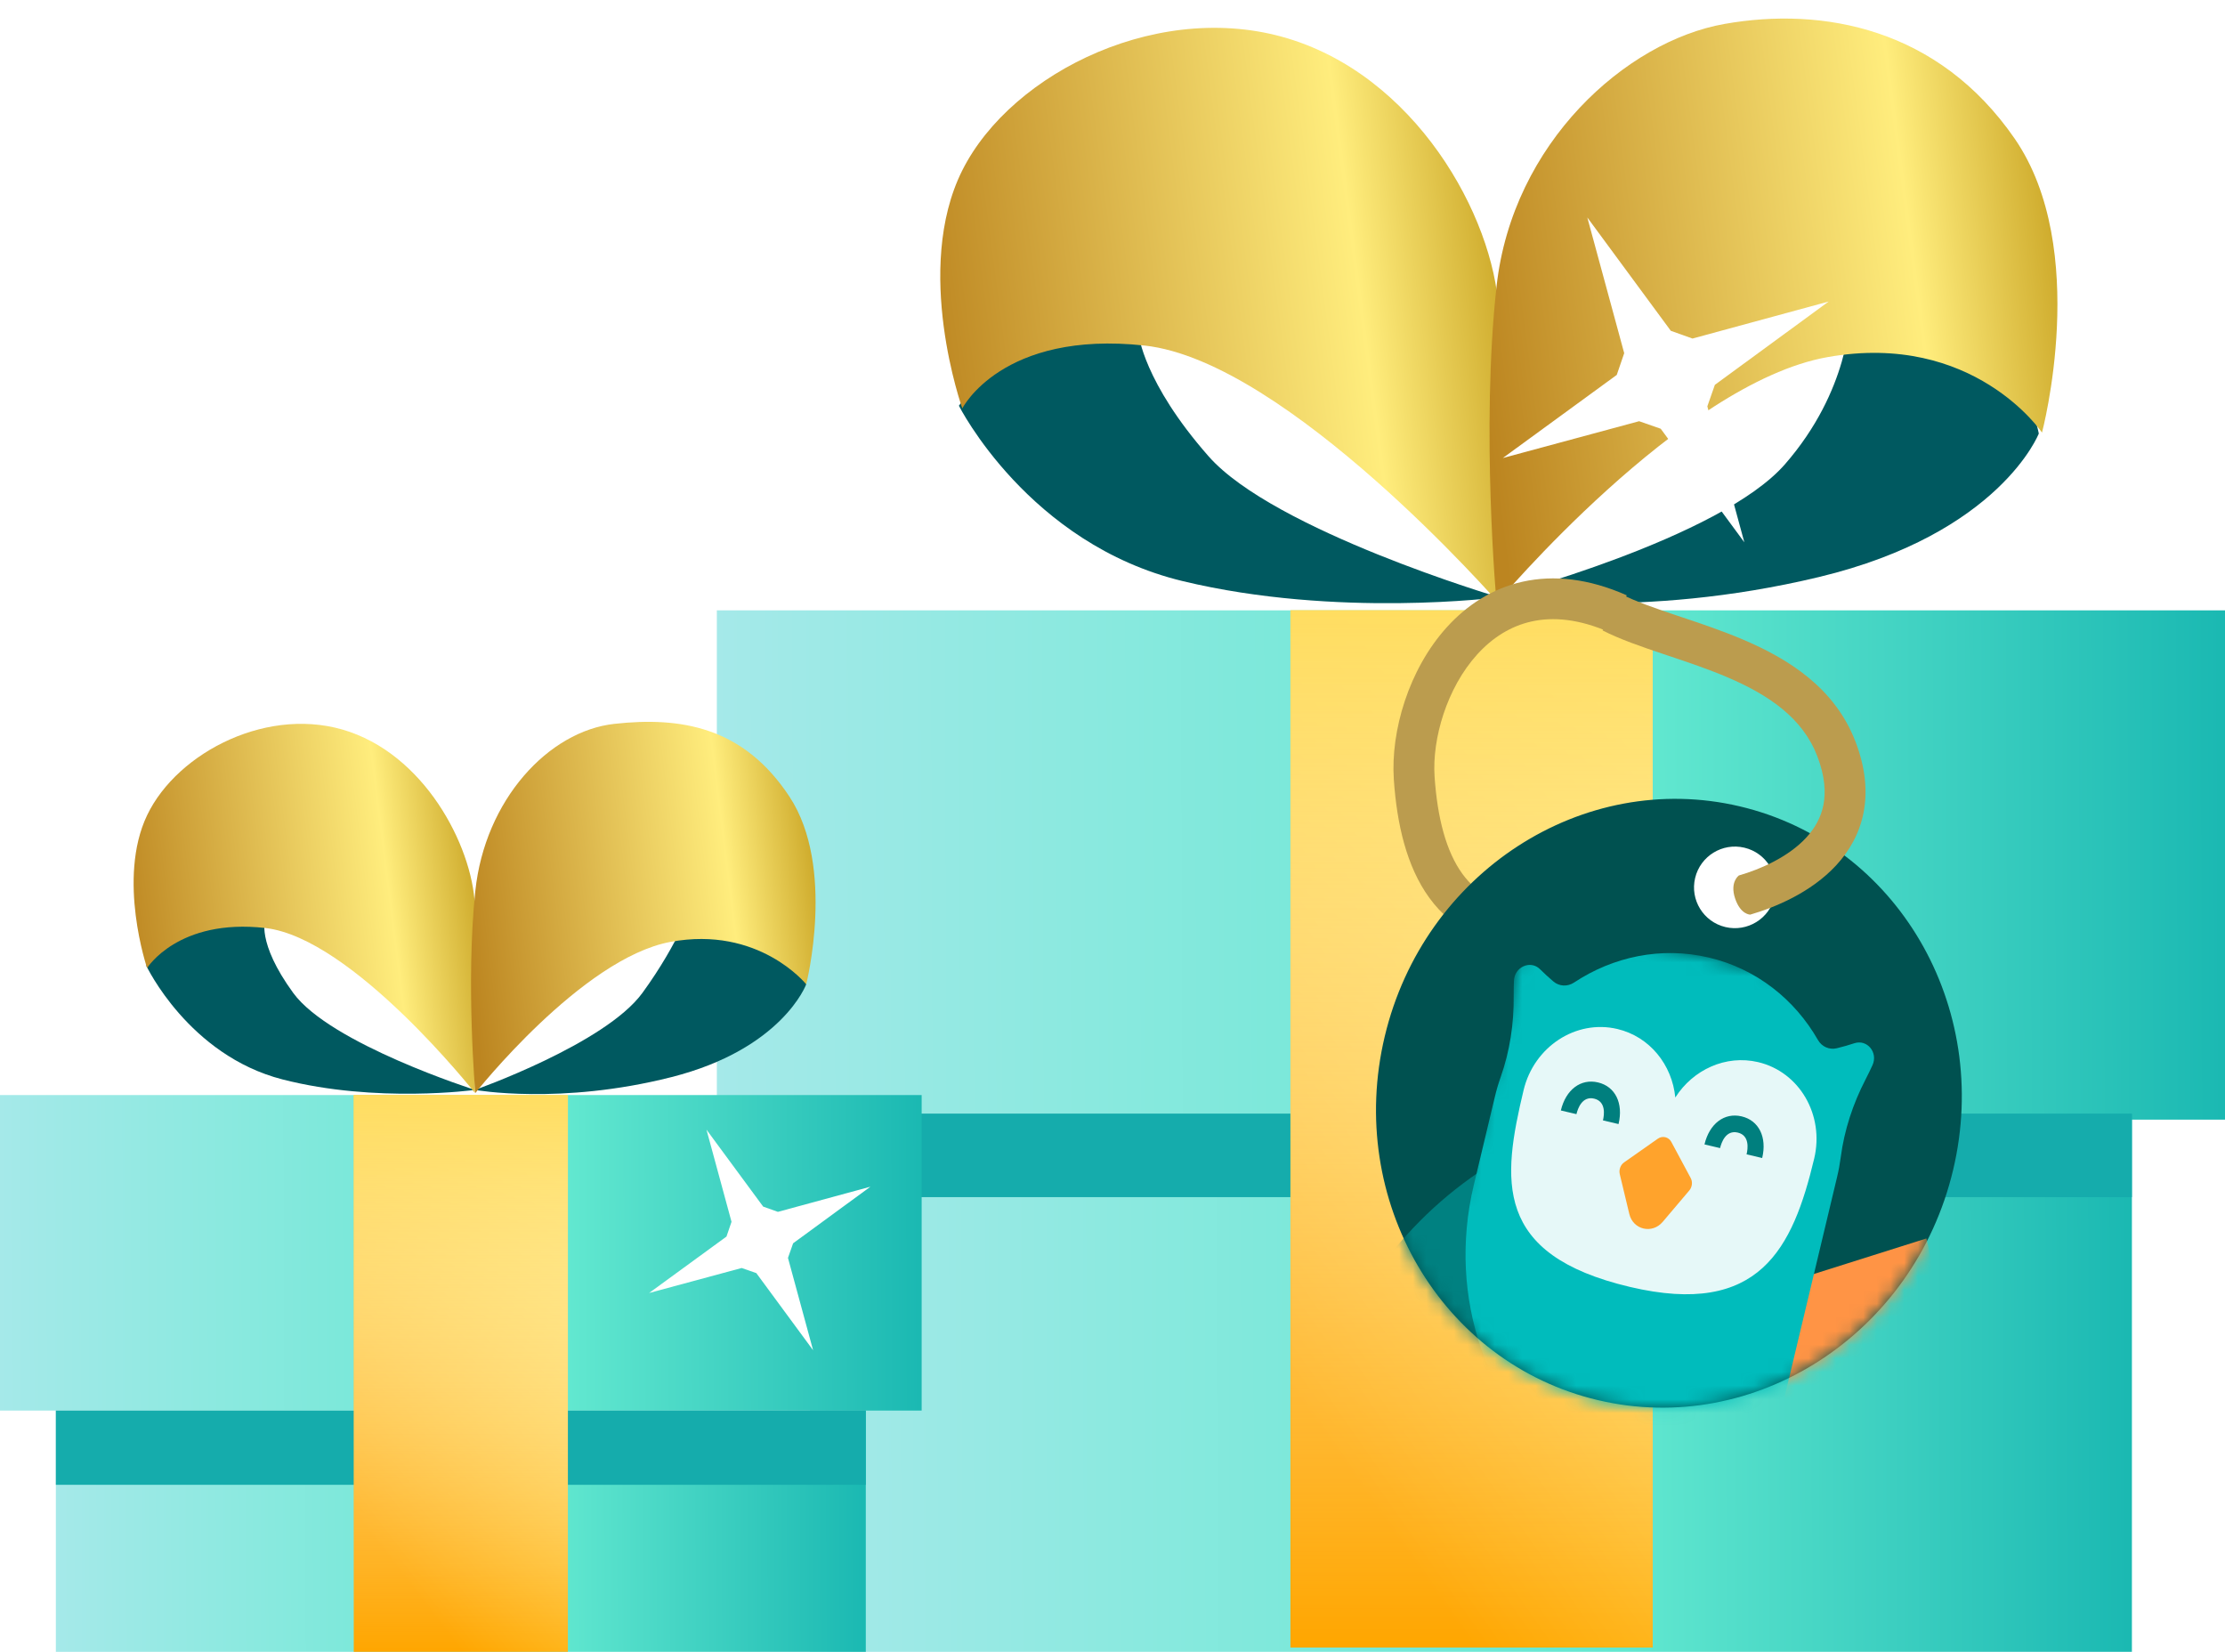 <svg width="163" height="121" viewBox="0 0 163 121" fill="none" xmlns="http://www.w3.org/2000/svg">
<g clip-path="url(#clip0)">
<path fill-rule="evenodd" clip-rule="evenodd" d="M70.247 29.719C70.247 29.719 75.337 39.846 86.645 42.568C97.954 45.291 109.804 43.752 109.804 43.752C109.804 43.752 93.327 38.865 88.541 33.427C83.755 27.99 83.413 24.472 83.413 24.472C83.413 24.472 78.123 24.693 75.296 25.74C72.468 26.787 70.247 29.719 70.247 29.719Z" fill="#005960"/>
<rect x="52.515" y="44.709" width="110.583" height="37.306" fill="url(#paint0_linear)"/>
<rect x="59.335" y="81.573" width="96.845" height="39.427" fill="url(#paint1_linear)"/>
<rect x="59.335" y="81.573" width="96.845" height="6.118" fill="#15ACAC"/>
<rect x="94.536" y="44.709" width="26.54" height="75.975" fill="url(#paint2_linear)"/>
<rect x="94.536" y="44.709" width="26.54" height="75.975" fill="url(#paint3_linear)"/>
<path fill-rule="evenodd" clip-rule="evenodd" d="M149.359 31.759C149.359 31.759 146.514 39.086 133.254 42.268C119.994 45.45 109.803 43.712 109.803 43.712C109.803 43.712 126.015 39.455 130.763 34.008C135.512 28.56 135.512 23.113 135.512 23.113C135.512 23.113 141.541 23.175 144.856 24.399C148.171 25.623 149.359 31.759 149.359 31.759Z" fill="#005960"/>
<path fill-rule="evenodd" clip-rule="evenodd" d="M70.498 29.916C70.498 29.916 66.863 19.724 70.498 12.476C74.134 5.228 85.266 -0.208 94.808 2.963C104.351 6.134 109.803 16.78 109.803 23.348C109.803 29.916 109.803 44.185 109.803 44.185C109.803 44.185 94.3 26.444 83.849 25.312C73.398 24.179 70.498 29.916 70.498 29.916Z" fill="url(#paint4_linear)"/>
<path fill-rule="evenodd" clip-rule="evenodd" d="M149.593 31.687C149.593 31.687 153.175 18.241 147.587 10.148C142 2.055 133.545 0.477 126.329 1.754C119.113 3.031 110.803 10.48 109.638 20.953C108.474 31.427 109.638 44.185 109.638 44.185C109.638 44.185 123.165 28.064 133.875 26.16C144.584 24.256 149.593 31.687 149.593 31.687Z" fill="url(#paint5_linear)"/>
<path fill-rule="evenodd" clip-rule="evenodd" d="M10.714 70.736C10.714 70.736 13.812 77.303 20.696 79.069C27.579 80.834 34.792 79.837 34.792 79.837C34.792 79.837 24.212 76.475 21.483 72.736C18.755 68.997 19.437 67.298 19.437 67.298C19.437 67.298 15.508 67.477 13.787 68.156C12.066 68.835 10.714 70.736 10.714 70.736Z" fill="#005960"/>
<rect y="80.214" width="67.519" height="23.112" fill="url(#paint6_linear)"/>
<rect x="4.092" y="103.326" width="59.335" height="17.674" fill="url(#paint7_linear)"/>
<rect x="4.092" y="103.326" width="59.335" height="5.438" fill="#15ACAC"/>
<rect x="25.916" y="80.214" width="15.686" height="40.786" fill="url(#paint8_linear)"/>
<rect x="25.916" y="80.214" width="15.686" height="40.786" fill="url(#paint9_linear)"/>
<path fill-rule="evenodd" clip-rule="evenodd" d="M59.062 72.101C59.062 72.101 57.316 76.843 49.18 78.902C41.045 80.962 34.793 79.837 34.793 79.837C34.793 79.837 44.331 76.475 47.059 72.736C49.787 68.997 50.81 65.938 50.81 65.938C50.81 65.938 54.265 66.544 56.299 67.337C58.333 68.129 59.062 72.101 59.062 72.101Z" fill="#005960"/>
<path fill-rule="evenodd" clip-rule="evenodd" d="M10.776 70.91C10.776 70.91 8.555 64.37 10.776 59.719C12.998 55.069 19.802 51.581 25.634 53.615C31.465 55.65 34.798 62.481 34.798 66.696C34.798 70.91 34.798 80.067 34.798 80.067C34.798 80.067 25.824 68.704 19.437 67.978C13.05 67.251 10.776 70.91 10.776 70.91Z" fill="url(#paint10_linear)"/>
<path fill-rule="evenodd" clip-rule="evenodd" d="M59.061 72.101C59.061 72.101 61.234 63.531 57.844 58.372C54.454 53.214 49.843 52.491 45.013 53.023C40.183 53.554 35.528 58.583 34.822 65.258C34.115 71.934 34.822 80.067 34.822 80.067C34.822 80.067 42.608 70.211 49.105 68.997C55.602 67.784 59.061 72.101 59.061 72.101Z" fill="url(#paint11_linear)"/>
<path fill-rule="evenodd" clip-rule="evenodd" d="M112.202 45.523C113.753 45.179 115.658 45.318 117.956 46.335L119.172 43.606C116.389 42.374 113.83 42.104 111.557 42.608C109.29 43.111 107.436 44.354 106.005 45.931C103.188 49.034 101.873 53.57 102.109 57.088C102.328 60.34 103.038 63.466 104.707 65.763C106.456 68.169 109.133 69.495 112.79 69.295L112.63 66.313C109.9 66.463 108.234 65.526 107.131 64.009C105.949 62.382 105.299 59.924 105.095 56.884C104.909 54.111 105.993 50.389 108.222 47.933C109.314 46.73 110.645 45.868 112.202 45.523Z" fill="#BB9C4E"/>
<ellipse rx="21.395" ry="22.352" transform="matrix(0.973 0.229 -0.232 0.973 122.262 80.814)" fill="#005150"/>
<mask id="mask0" mask-type="alpha" maskUnits="userSpaceOnUse" x="100" y="58" width="44" height="46">
<ellipse rx="21.395" ry="22.352" transform="matrix(0.973 0.229 -0.232 0.973 122.262 80.814)" fill="white"/>
</mask>
<g mask="url(#mask0)">
<path fill-rule="evenodd" clip-rule="evenodd" d="M108.315 85.879C95.859 94.347 91.815 111.096 99.329 123.706C106.844 136.318 123.127 140.105 136.037 132.396L108.315 85.879Z" fill="#008181"/>
<path fill-rule="evenodd" clip-rule="evenodd" d="M117.857 98.067C119.831 104.504 126.456 108.083 132.792 106.079C139.125 104.076 142.807 97.243 141.126 90.718L117.857 98.067Z" fill="#FF9445"/>
<mask id="mask1" mask-type="alpha" maskUnits="userSpaceOnUse" x="102" y="67" width="40" height="48">
<path fill-rule="evenodd" clip-rule="evenodd" d="M112.031 67.044L141.545 73.992L131.906 114.357L102.391 107.409L112.031 67.044Z" fill="white"/>
</mask>
<g mask="url(#mask1)">
<path fill-rule="evenodd" clip-rule="evenodd" d="M128.59 111.308L134.581 86.222C134.697 85.738 134.786 85.253 134.849 84.77C135.11 82.777 135.744 80.854 136.667 79.071C136.839 78.739 137.007 78.392 137.173 78.031C137.602 77.102 136.791 76.112 135.849 76.418C135.426 76.556 134.991 76.683 134.561 76.786C134.014 76.918 133.461 76.673 133.179 76.179C131.483 73.217 128.68 70.963 125.185 70.141C121.691 69.318 118.167 70.082 115.313 71.972C114.837 72.288 114.232 72.26 113.803 71.898C113.467 71.615 113.136 71.308 112.821 70.997C112.118 70.303 110.946 70.826 110.908 71.848C110.894 72.242 110.887 72.624 110.89 72.995C110.908 74.999 110.607 77 109.937 78.897C109.774 79.359 109.633 79.834 109.517 80.322L107.964 86.823C105.991 95.086 109.009 103.323 115.007 108.111L106.018 105.995L132.418 112.209L128.59 111.308Z" fill="#00BCBC"/>
</g>
<path opacity="0.901" fill-rule="evenodd" clip-rule="evenodd" d="M128.798 77.802C126.425 77.244 124.025 78.355 122.73 80.395C122.496 77.995 120.854 75.932 118.481 75.374C115.451 74.66 112.377 76.669 111.615 79.859C110.045 86.435 109.374 91.907 119.416 94.271C128.9 96.504 131.334 91.446 132.904 84.87C133.666 81.68 131.827 78.515 128.798 77.802Z" fill="white"/>
</g>
<path fill-rule="evenodd" clip-rule="evenodd" d="M121.808 89.502L123.751 87.209C123.968 86.954 124.012 86.578 123.858 86.293L122.437 83.645C122.241 83.28 121.788 83.173 121.448 83.412L118.981 85.144C118.715 85.331 118.584 85.686 118.662 86.011L119.361 88.926C119.639 90.084 121.037 90.413 121.808 89.502Z" fill="#FFA32C"/>
<path fill-rule="evenodd" clip-rule="evenodd" d="M129.095 84.826L127.952 84.557C128.05 84.146 128.183 83.169 127.307 82.963C126.43 82.756 126.108 83.689 126.01 84.099L124.868 83.83C125.232 82.303 126.326 81.478 127.59 81.776C128.854 82.074 129.459 83.299 129.095 84.826Z" fill="#007F7E"/>
<path fill-rule="evenodd" clip-rule="evenodd" d="M118.572 82.339L117.43 82.07C117.528 81.66 117.661 80.683 116.784 80.476C115.908 80.27 115.586 81.202 115.488 81.612L114.345 81.343C114.71 79.817 115.803 78.991 117.067 79.289C118.332 79.587 118.936 80.813 118.572 82.339Z" fill="#007F7E"/>
<ellipse rx="2.993" ry="2.988" transform="matrix(0.973 0.23 -0.232 0.973 127.095 65.001)" fill="white"/>
<path fill-rule="evenodd" clip-rule="evenodd" d="M121.798 47.89C120.254 47.372 118.692 46.836 117.4 46.18L118.76 43.518C119.825 44.058 121.177 44.529 122.757 45.06C122.888 45.104 123.021 45.148 123.156 45.193C124.594 45.675 126.173 46.204 127.699 46.853C131.018 48.266 134.427 50.388 135.935 54.339C136.662 56.242 136.826 57.977 136.519 59.536C136.212 61.094 135.457 62.37 134.512 63.39C132.663 65.388 130.03 66.472 128.221 66.997C128.221 66.997 127.511 67.011 127.109 65.806C126.708 64.601 127.388 64.129 127.388 64.129C128.984 63.667 131.005 62.779 132.314 61.365C132.949 60.679 133.399 59.889 133.581 58.964C133.763 58.04 133.698 56.875 133.137 55.405C132.069 52.608 129.607 50.914 126.521 49.6C125.11 49 123.642 48.508 122.185 48.02C122.056 47.977 121.927 47.934 121.798 47.89Z" fill="#BB9C4E"/>
<g filter="url(#filter0_f)">
<path d="M127.787 39.724L121.662 31.406L120.08 30.854L110.095 33.551L118.441 27.463L118.987 25.871L116.284 15.929L122.401 24.232L123.99 24.799L133.968 22.086L125.629 28.189L125.077 29.766L127.787 39.724Z" fill="white"/>
</g>
<g filter="url(#filter1_f)">
<path d="M59.566 98.906L55.407 93.257L54.333 92.883L47.552 94.714L53.22 90.58L53.59 89.499L51.755 82.747L55.909 88.385L56.989 88.77L63.764 86.928L58.102 91.073L57.726 92.144L59.566 98.906Z" fill="white"/>
</g>
</g>
<defs>
<filter id="filter0_f" x="109.096" y="14.929" width="25.873" height="25.795" filterUnits="userSpaceOnUse" color-interpolation-filters="sRGB">
<feFlood flood-opacity="0" result="BackgroundImageFix"/>
<feBlend mode="normal" in="SourceGraphic" in2="BackgroundImageFix" result="shape"/>
<feGaussianBlur stdDeviation="0.5" result="effect1_foregroundBlur"/>
</filter>
<filter id="filter1_f" x="46.552" y="81.747" width="18.212" height="18.159" filterUnits="userSpaceOnUse" color-interpolation-filters="sRGB">
<feFlood flood-opacity="0" result="BackgroundImageFix"/>
<feBlend mode="normal" in="SourceGraphic" in2="BackgroundImageFix" result="shape"/>
<feGaussianBlur stdDeviation="0.5" result="effect1_foregroundBlur"/>
</filter>
<linearGradient id="paint0_linear" x1="52.515" y1="70.824" x2="178.722" y2="70.381" gradientUnits="userSpaceOnUse">
<stop stop-color="#A5E9E9"/>
<stop offset="0.54" stop-color="#62E8D0"/>
<stop offset="1" stop-color="#00A7A7"/>
</linearGradient>
<linearGradient id="paint1_linear" x1="59.335" y1="109.172" x2="169.864" y2="108.851" gradientUnits="userSpaceOnUse">
<stop stop-color="#A5E9E9"/>
<stop offset="0.54" stop-color="#62E8D0"/>
<stop offset="1" stop-color="#00A7A7"/>
</linearGradient>
<linearGradient id="paint2_linear" x1="107.806" y1="25.716" x2="63.22" y2="56.866" gradientUnits="userSpaceOnUse">
<stop stop-color="#FFED7D"/>
<stop offset="1" stop-color="#FFA600"/>
</linearGradient>
<linearGradient id="paint3_linear" x1="107.806" y1="44.709" x2="107.806" y2="120.684" gradientUnits="userSpaceOnUse">
<stop stop-color="#FFDD61"/>
<stop offset="1" stop-color="white" stop-opacity="0"/>
</linearGradient>
<linearGradient id="paint4_linear" x1="116.036" y1="23.003" x2="68.016" y2="29.329" gradientUnits="userSpaceOnUse">
<stop stop-color="#B48700"/>
<stop offset="0.332" stop-color="#FFED7D"/>
<stop offset="1" stop-color="#BC8520"/>
</linearGradient>
<linearGradient id="paint5_linear" x1="156.985" y1="22.859" x2="108.745" y2="29.201" gradientUnits="userSpaceOnUse">
<stop stop-color="#B48700"/>
<stop offset="0.332" stop-color="#FFED7D"/>
<stop offset="1" stop-color="#BC8520"/>
</linearGradient>
<linearGradient id="paint6_linear" x1="5.37432e-09" y1="96.392" x2="77.059" y2="96.126" gradientUnits="userSpaceOnUse">
<stop stop-color="#A5E9E9"/>
<stop offset="0.54" stop-color="#62E8D0"/>
<stop offset="1" stop-color="#00A7A7"/>
</linearGradient>
<linearGradient id="paint7_linear" x1="4.092" y1="115.698" x2="71.81" y2="115.429" gradientUnits="userSpaceOnUse">
<stop stop-color="#A5E9E9"/>
<stop offset="0.54" stop-color="#62E8D0"/>
<stop offset="1" stop-color="#00A7A7"/>
</linearGradient>
<linearGradient id="paint8_linear" x1="33.759" y1="70.017" x2="9.121" y2="88.968" gradientUnits="userSpaceOnUse">
<stop stop-color="#FFED7D"/>
<stop offset="1" stop-color="#FFA600"/>
</linearGradient>
<linearGradient id="paint9_linear" x1="33.759" y1="80.214" x2="33.759" y2="121" gradientUnits="userSpaceOnUse">
<stop stop-color="#FFDD61"/>
<stop offset="1" stop-color="white" stop-opacity="0"/>
</linearGradient>
<linearGradient id="paint10_linear" x1="38.626" y1="66.474" x2="9.091" y2="70.199" gradientUnits="userSpaceOnUse">
<stop stop-color="#B48700"/>
<stop offset="0.332" stop-color="#FFED7D"/>
<stop offset="1" stop-color="#BC8520"/>
</linearGradient>
<linearGradient id="paint11_linear" x1="63.545" y1="66.474" x2="34.233" y2="70.142" gradientUnits="userSpaceOnUse">
<stop stop-color="#B48700"/>
<stop offset="0.332" stop-color="#FFED7D"/>
<stop offset="1" stop-color="#BC8520"/>
</linearGradient>
<clipPath id="clip0">
<rect width="163" height="121" fill="white"/>
</clipPath>
</defs>
</svg>
